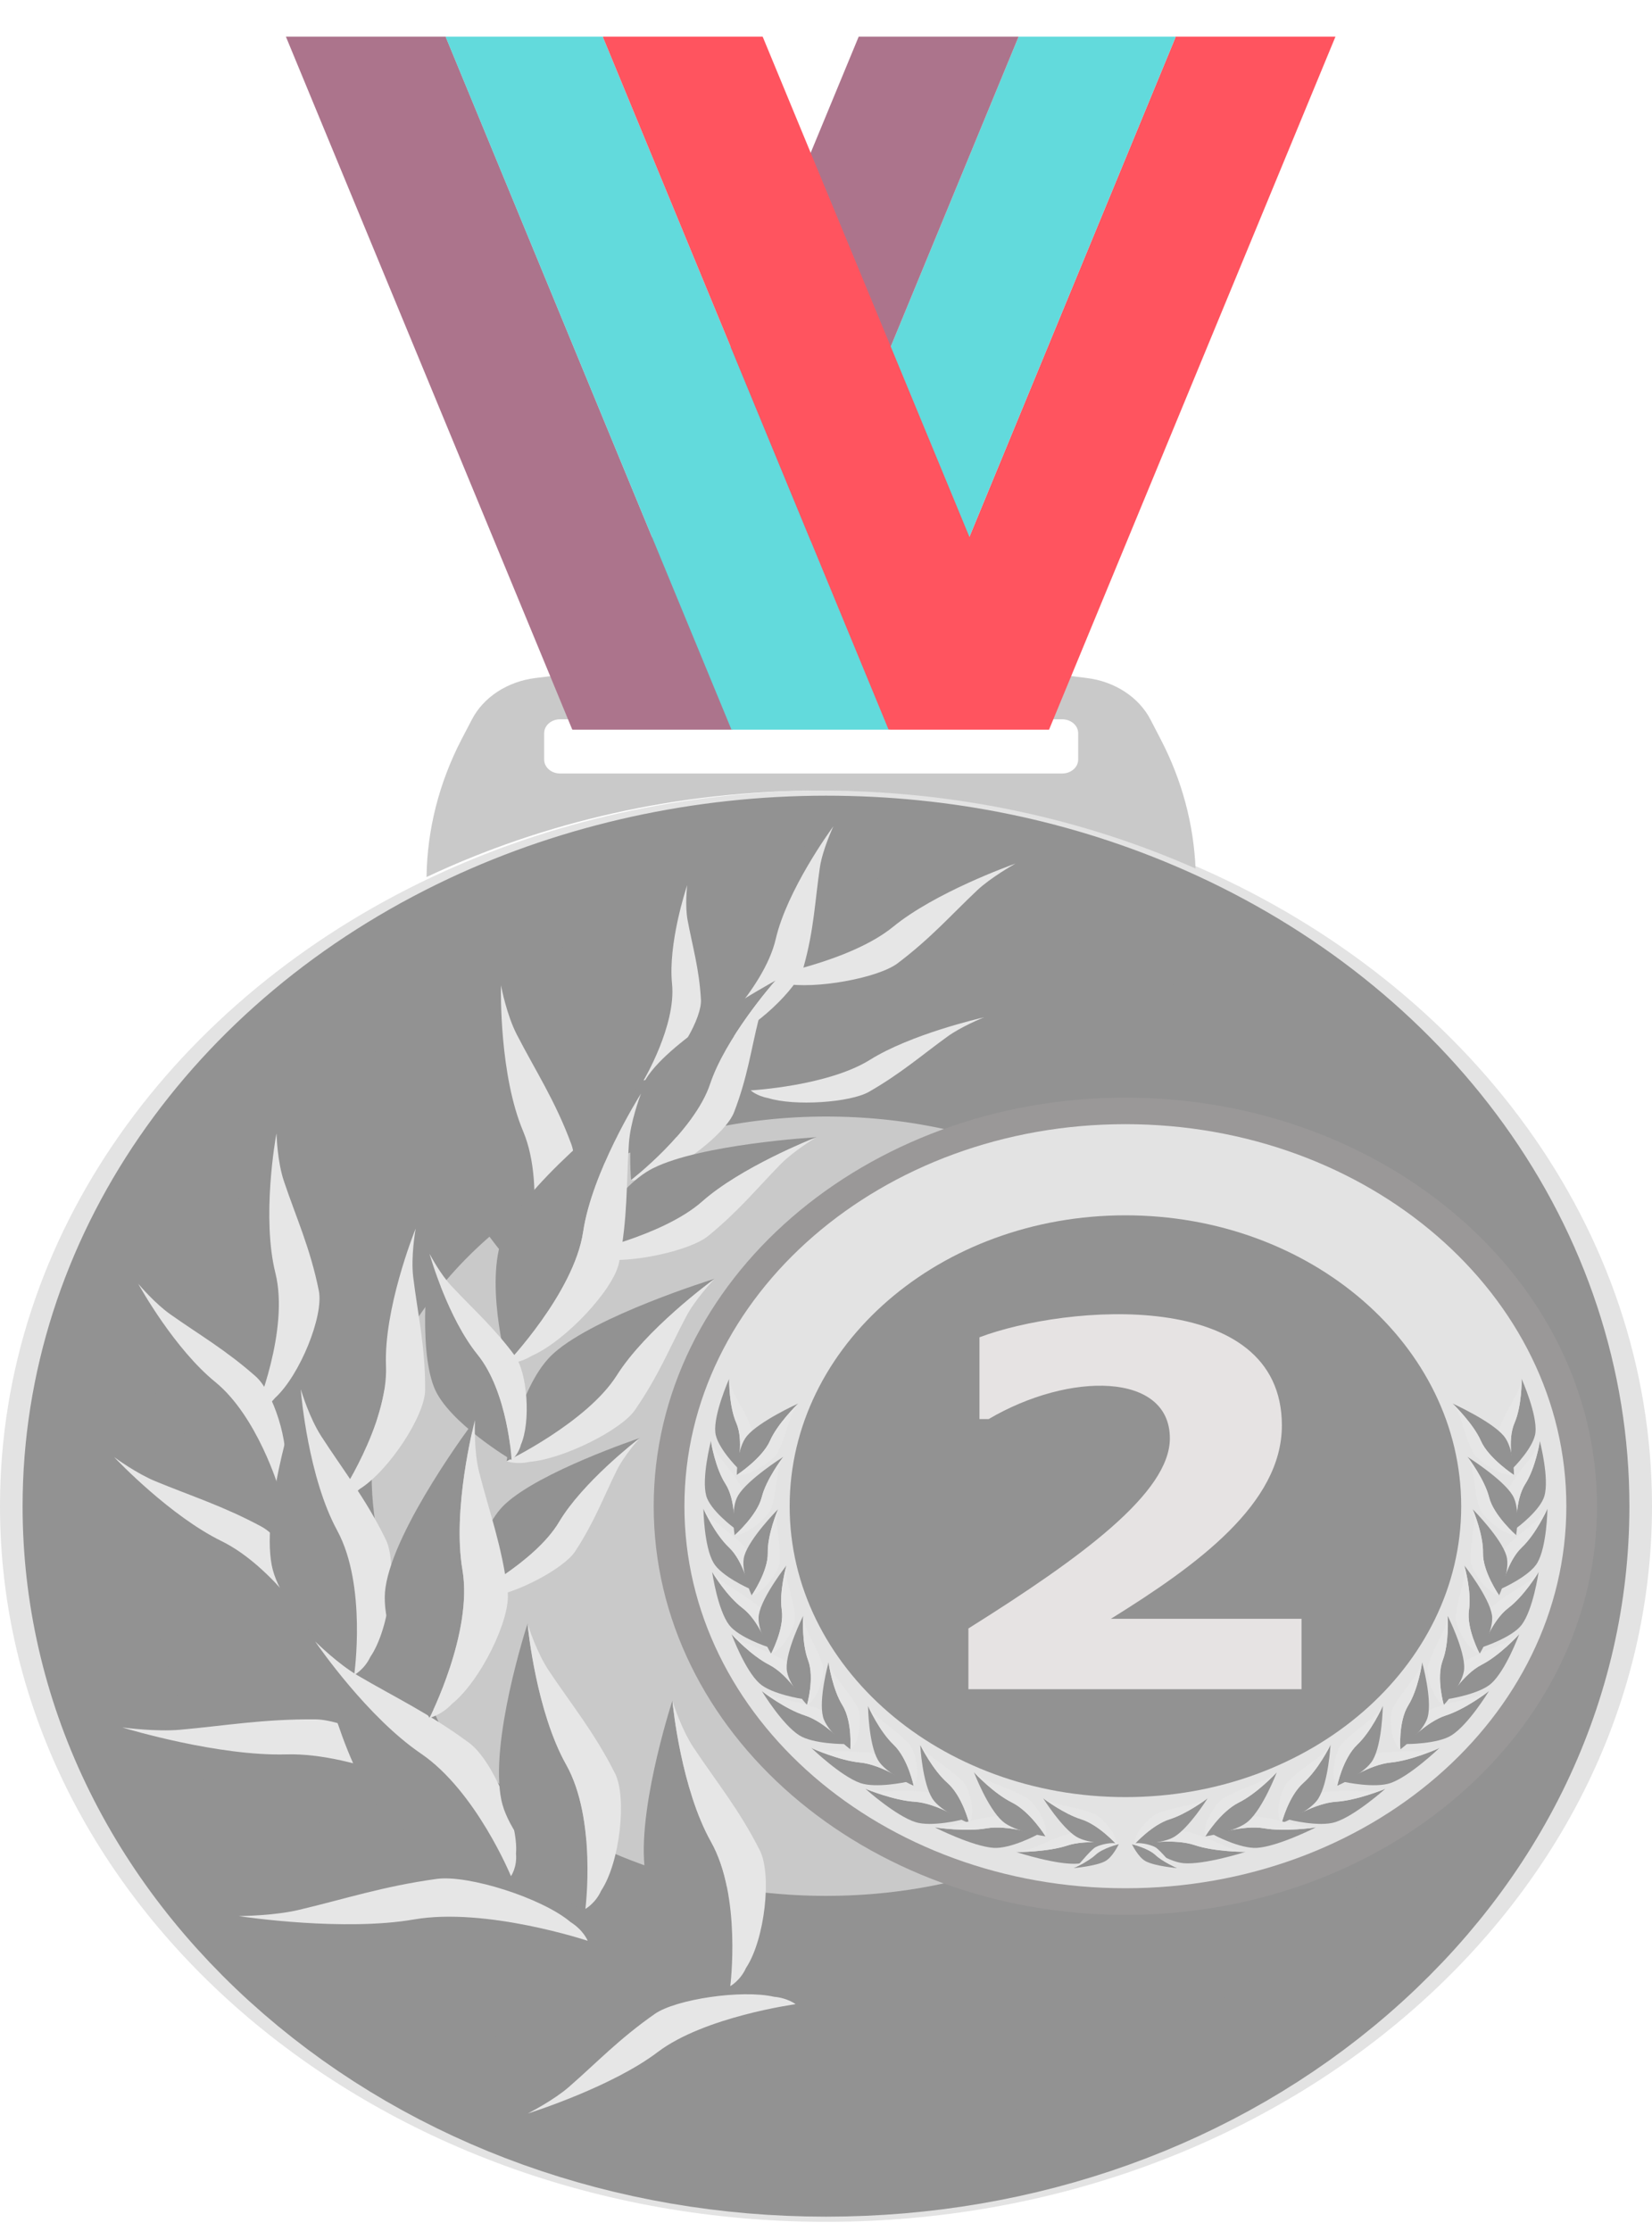 <svg xmlns="http://www.w3.org/2000/svg" width="20" height="27" viewBox="0 0 20 27" fill="none">
  <path d="M14.542 10.511C17.782 11.943 20 14.861 20 18.228C20 23.011 15.523 26.889 10 26.889C4.477 26.889 0 23.011 0 18.228C0 14.94 2.115 12.08 5.232 10.613C6.649 9.947 8.273 9.568 10 9.568C11.635 9.568 13.179 9.908 14.542 10.511Z" fill="#E3E3E3"/>
  <path d="M10.001 26.535C7.439 26.535 5.03 25.671 3.219 24.102C1.408 22.533 0.41 20.447 0.41 18.229C0.41 15.181 2.333 12.382 5.428 10.925C6.823 10.27 8.404 9.923 10.001 9.923C11.535 9.923 13 10.227 14.356 10.827C15.907 11.513 17.215 12.552 18.14 13.832C19.089 15.148 19.591 16.669 19.591 18.229C19.591 20.447 18.594 22.533 16.782 24.102C14.971 25.671 12.562 26.535 10.001 26.535Z" fill="#C9C9C9"/>
  <path d="M10 25.521C7.751 25.521 5.636 24.763 4.045 23.385C2.455 22.008 1.579 20.176 1.579 18.228C1.579 15.552 3.267 13.095 5.985 11.816C7.21 11.24 8.598 10.935 10 10.935C11.347 10.935 12.634 11.203 13.825 11.729C15.186 12.331 16.335 13.244 17.146 14.368C17.98 15.524 18.421 16.858 18.421 18.228C18.421 20.176 17.545 22.008 15.955 23.385C14.364 24.763 12.249 25.521 10 25.521Z" stroke="#929292" stroke-width="2.611" stroke-miterlimit="10"/>
  <path d="M10 23.174C8.475 23.174 7.041 22.66 5.962 21.726C4.884 20.792 4.29 19.55 4.29 18.229C4.29 16.414 5.435 14.748 7.278 13.881C8.108 13.49 9.049 13.284 10 13.284C10.914 13.284 11.786 13.465 12.594 13.822C13.517 14.23 14.296 14.849 14.846 15.611C15.412 16.395 15.71 17.3 15.71 18.229C15.71 19.55 15.117 20.792 14.038 21.726C12.959 22.66 11.525 23.174 10 23.174V23.174Z" stroke="#C9C9C9" stroke-width="1.865" stroke-miterlimit="10"/>
  <path d="M10 24.25C8.143 24.25 6.396 23.624 5.083 22.486C3.77 21.349 3.047 19.837 3.047 18.228C3.047 16.018 4.441 13.99 6.685 12.933C7.696 12.458 8.842 12.207 10 12.207C11.112 12.207 12.175 12.427 13.158 12.862C14.282 13.359 15.23 14.113 15.9 15.041C16.589 15.995 16.953 17.097 16.953 18.228C16.953 19.837 16.23 21.349 14.916 22.486C13.603 23.624 11.857 24.25 10 24.25V24.25Z" stroke="#929292" stroke-width="2.611" stroke-miterlimit="10"/>
  <path d="M13.053 9.193V8.873C13.053 8.78 12.966 8.705 12.859 8.705H6.781C6.674 8.705 6.588 8.78 6.588 8.873V9.193C6.588 9.286 6.674 9.361 6.781 9.361H12.859C12.966 9.361 13.053 9.286 13.053 9.193ZM14.055 8.953C14.31 9.445 14.451 9.974 14.474 10.511C13.111 9.908 11.567 9.568 9.932 9.568C8.205 9.568 6.581 9.947 5.164 10.614C5.171 10.041 5.315 9.476 5.585 8.953L5.712 8.71C5.852 8.437 6.145 8.246 6.487 8.205L6.86 8.159C8.823 7.921 10.817 7.921 12.781 8.159L13.153 8.205C13.495 8.246 13.788 8.437 13.929 8.71L14.055 8.953Z" fill="#C9C9C9"/>
  <path d="M16.168 0.443L12.701 8.829H10.774L14.232 0.45V0.443H16.168Z" fill="#FF545F"/>
  <path d="M14.232 0.443V0.45L10.774 8.829H8.872L12.329 0.45V0.443H14.232Z" fill="#62DADC"/>
  <path d="M12.329 0.443V0.45L8.872 8.829H6.929L10.396 0.443H12.329Z" fill="#AC748C"/>
  <path d="M19.334 18.229C19.334 20.96 16.778 23.174 13.624 23.174C10.471 23.174 7.914 20.96 7.914 18.229C7.914 15.498 10.471 13.284 13.624 13.284C16.778 13.284 19.334 15.498 19.334 18.229Z" fill="#9A9898"/>
  <path d="M3.461 0.443L6.928 8.829H8.855L5.398 0.45V0.443H3.461Z" fill="#AC748C"/>
  <path d="M5.397 0.443V0.45L8.855 8.829H10.757L7.3 0.45V0.443H5.397Z" fill="#62DADC"/>
  <path d="M7.3 0.443V0.45L10.757 8.829H12.7L9.233 0.443H7.3Z" fill="#FF545F"/>
  <path d="M18.963 18.228C18.963 20.782 16.573 22.852 13.624 22.852C10.676 22.852 8.286 20.782 8.286 18.228C8.286 15.675 10.676 13.605 13.624 13.605C16.573 13.605 18.963 15.675 18.963 18.228Z" fill="#E3E3E3"/>
  <path d="M17.69 18.229C17.69 20.173 15.87 21.749 13.625 21.749C11.38 21.749 9.56 20.173 9.56 18.229C9.56 16.284 11.38 14.708 13.625 14.708C15.87 14.708 17.69 16.284 17.69 18.229Z" fill="#929292"/>
  <path d="M8.827 16.688C8.827 16.689 8.827 16.689 8.827 16.689C8.827 16.711 8.825 17.018 8.914 17.222C9.006 17.434 8.928 17.763 8.928 17.763C8.928 17.763 8.678 17.515 8.66 17.335C8.638 17.117 8.821 16.701 8.827 16.688Z" fill="#929292"/>
  <path d="M8.888 16.868C8.959 17.002 9.031 17.109 9.093 17.269C9.128 17.362 9.075 17.601 8.995 17.7C8.969 17.745 8.929 17.763 8.929 17.763C8.929 17.763 9.007 17.434 8.915 17.222C8.826 17.018 8.828 16.711 8.828 16.689C8.831 16.701 8.851 16.798 8.888 16.868Z" fill="#E6E6E6"/>
  <path d="M9.663 16.986C9.663 16.986 9.663 16.986 9.662 16.987C9.646 17.003 9.411 17.233 9.322 17.437C9.229 17.648 8.92 17.851 8.92 17.851C8.92 17.851 8.92 17.522 9.045 17.376C9.194 17.2 9.649 16.992 9.663 16.986Z" fill="#929292"/>
  <path d="M9.571 17.155C9.522 17.296 9.495 17.418 9.419 17.573C9.375 17.664 9.153 17.813 9.017 17.841C8.963 17.86 8.92 17.851 8.92 17.851C8.92 17.851 9.229 17.649 9.322 17.437C9.411 17.233 9.646 17.003 9.662 16.987C9.656 16.997 9.597 17.081 9.571 17.155Z" fill="#E6E6E6"/>
  <path d="M8.606 17.442C8.606 17.442 8.607 17.442 8.607 17.442C8.61 17.464 8.66 17.768 8.783 17.959C8.91 18.157 8.888 18.492 8.888 18.492C8.888 18.492 8.598 18.279 8.55 18.102C8.492 17.89 8.603 17.455 8.606 17.442Z" fill="#929292"/>
  <path d="M8.696 17.611C8.789 17.735 8.879 17.832 8.967 17.982C9.018 18.07 9.006 18.313 8.943 18.421C8.925 18.469 8.889 18.492 8.889 18.492C8.889 18.492 8.91 18.157 8.784 17.959C8.661 17.768 8.611 17.464 8.607 17.442C8.612 17.454 8.648 17.547 8.696 17.611Z" fill="#E6E6E6"/>
  <path d="M9.483 17.631C9.483 17.631 9.483 17.631 9.483 17.631C9.469 17.649 9.275 17.907 9.222 18.12C9.166 18.341 8.894 18.58 8.894 18.58C8.894 18.58 8.839 18.255 8.938 18.095C9.056 17.902 9.47 17.639 9.483 17.631Z" fill="#929292"/>
  <path d="M9.421 17.809C9.397 17.955 9.391 18.079 9.342 18.242C9.313 18.337 9.119 18.513 8.989 18.558C8.939 18.584 8.895 18.58 8.895 18.58C8.895 18.58 9.166 18.341 9.222 18.12C9.275 17.906 9.469 17.649 9.483 17.631C9.478 17.642 9.434 17.733 9.421 17.809Z" fill="#E6E6E6"/>
  <path d="M8.516 18.26C8.516 18.26 8.516 18.26 8.516 18.26C8.525 18.28 8.656 18.566 8.826 18.727C9.002 18.894 9.07 19.225 9.07 19.225C9.07 19.225 8.732 19.076 8.638 18.913C8.524 18.718 8.516 18.273 8.516 18.26Z" fill="#929292"/>
  <path d="M8.648 18.407C8.771 18.509 8.884 18.585 9.01 18.713C9.083 18.788 9.136 19.027 9.104 19.145C9.099 19.195 9.07 19.225 9.07 19.225C9.07 19.225 9.002 18.894 8.825 18.727C8.655 18.566 8.525 18.28 8.516 18.26C8.523 18.27 8.583 18.354 8.648 18.407Z" fill="#E6E6E6"/>
  <path d="M9.419 18.266C9.419 18.266 9.419 18.266 9.419 18.267C9.41 18.287 9.29 18.576 9.295 18.794C9.3 19.02 9.1 19.308 9.1 19.308C9.1 19.308 8.959 19.002 9.012 18.827C9.075 18.615 9.408 18.276 9.419 18.266Z" fill="#929292"/>
  <path d="M9.406 18.452C9.421 18.599 9.448 18.721 9.444 18.889C9.442 18.988 9.3 19.197 9.186 19.267C9.144 19.302 9.1 19.308 9.1 19.308C9.1 19.308 9.3 19.02 9.295 18.794C9.29 18.576 9.41 18.287 9.418 18.267C9.416 18.278 9.398 18.375 9.406 18.452Z" fill="#E6E6E6"/>
  <path d="M8.622 19.026C8.622 19.026 8.623 19.026 8.623 19.026C8.634 19.046 8.8 19.317 8.989 19.461C9.186 19.61 9.296 19.932 9.296 19.932C9.296 19.932 8.94 19.816 8.826 19.664C8.689 19.481 8.624 19.04 8.622 19.026Z" fill="#929292"/>
  <path d="M8.773 19.16C8.908 19.249 9.031 19.314 9.172 19.43C9.254 19.497 9.337 19.73 9.32 19.85C9.321 19.9 9.296 19.932 9.296 19.932C9.296 19.932 9.186 19.61 8.99 19.461C8.8 19.317 8.634 19.046 8.623 19.026C8.632 19.036 8.702 19.113 8.773 19.16Z" fill="#E6E6E6"/>
  <path d="M9.52 18.947C9.52 18.947 9.52 18.947 9.52 18.948C9.514 18.968 9.432 19.267 9.464 19.484C9.498 19.708 9.335 20.013 9.335 20.013C9.335 20.013 9.157 19.723 9.187 19.543C9.223 19.327 9.511 18.958 9.52 18.947Z" fill="#929292"/>
  <path d="M9.532 19.133C9.565 19.278 9.608 19.396 9.625 19.564C9.636 19.662 9.521 19.884 9.417 19.964C9.379 20.003 9.336 20.013 9.336 20.013C9.336 20.013 9.499 19.708 9.465 19.484C9.432 19.267 9.515 18.968 9.521 18.948C9.52 18.959 9.514 19.058 9.532 19.133Z" fill="#E6E6E6"/>
  <path d="M8.857 19.778C8.858 19.779 8.858 19.779 8.858 19.779C8.873 19.796 9.095 20.036 9.312 20.147C9.537 20.262 9.713 20.561 9.713 20.561C9.713 20.561 9.339 20.504 9.195 20.373C9.02 20.215 8.862 19.791 8.857 19.778Z" fill="#929292"/>
  <path d="M9.033 19.886C9.185 19.951 9.319 19.995 9.483 20.087C9.578 20.14 9.71 20.355 9.719 20.476C9.731 20.525 9.713 20.561 9.713 20.561C9.713 20.561 9.536 20.262 9.311 20.147C9.094 20.036 8.873 19.796 8.857 19.779C8.868 19.786 8.954 19.851 9.033 19.886Z" fill="#E6E6E6"/>
  <path d="M9.724 19.556C9.724 19.556 9.724 19.556 9.724 19.557C9.722 19.578 9.705 19.885 9.784 20.093C9.865 20.308 9.77 20.633 9.77 20.633C9.77 20.633 9.532 20.376 9.524 20.195C9.513 19.977 9.717 19.568 9.724 19.556Z" fill="#929292"/>
  <path d="M9.774 19.737C9.838 19.874 9.905 19.984 9.958 20.146C9.989 20.24 9.924 20.477 9.839 20.573C9.81 20.617 9.77 20.633 9.77 20.633C9.77 20.633 9.864 20.308 9.783 20.093C9.705 19.885 9.722 19.578 9.723 19.557C9.725 19.568 9.74 19.666 9.774 19.737Z" fill="#E6E6E6"/>
  <path d="M9.224 20.467C9.224 20.467 9.224 20.467 9.225 20.467C9.243 20.482 9.509 20.685 9.745 20.761C9.99 20.84 10.225 21.107 10.225 21.107C10.225 21.107 9.845 21.108 9.676 21.001C9.472 20.872 9.231 20.479 9.224 20.467Z" fill="#929292"/>
  <path d="M9.419 20.546C9.582 20.588 9.723 20.611 9.903 20.676C10.007 20.714 10.18 20.905 10.213 21.023C10.235 21.07 10.225 21.107 10.225 21.107C10.225 21.107 9.99 20.84 9.746 20.761C9.509 20.685 9.243 20.482 9.225 20.467C9.237 20.473 9.334 20.524 9.419 20.546Z" fill="#E6E6E6"/>
  <path d="M10.031 20.118C10.031 20.118 10.031 20.119 10.031 20.119C10.034 20.14 10.08 20.445 10.199 20.637C10.322 20.837 10.295 21.171 10.295 21.171C10.295 21.171 10.009 20.955 9.964 20.778C9.909 20.564 10.027 20.131 10.031 20.118Z" fill="#929292"/>
  <path d="M10.117 20.289C10.208 20.414 10.297 20.512 10.382 20.663C10.431 20.752 10.415 20.994 10.35 21.102C10.331 21.149 10.294 21.171 10.294 21.171C10.294 21.171 10.322 20.837 10.199 20.637C10.079 20.445 10.034 20.14 10.031 20.119C10.036 20.13 10.07 20.224 10.117 20.289Z" fill="#E6E6E6"/>
  <path d="M9.824 21.155C9.825 21.155 9.825 21.155 9.825 21.155C9.847 21.165 10.163 21.306 10.413 21.33C10.673 21.355 10.975 21.565 10.975 21.565C10.975 21.565 10.607 21.646 10.413 21.578C10.18 21.495 9.835 21.165 9.824 21.155Z" fill="#929292"/>
  <path d="M10.035 21.191C10.205 21.197 10.348 21.19 10.541 21.215C10.653 21.23 10.874 21.379 10.94 21.486C10.974 21.527 10.974 21.565 10.974 21.565C10.974 21.565 10.672 21.356 10.412 21.331C10.162 21.306 9.846 21.166 9.824 21.156C9.838 21.159 9.946 21.188 10.035 21.191Z" fill="#E6E6E6"/>
  <path d="M10.509 20.646C10.509 20.646 10.509 20.647 10.509 20.647C10.518 20.667 10.648 20.953 10.818 21.114C10.993 21.282 11.061 21.612 11.061 21.612C11.061 21.612 10.723 21.463 10.629 21.3C10.516 21.105 10.509 20.66 10.509 20.646Z" fill="#929292"/>
  <path d="M10.641 20.794C10.764 20.896 10.878 20.972 11.003 21.101C11.076 21.176 11.128 21.415 11.096 21.533C11.091 21.583 11.061 21.612 11.061 21.612C11.061 21.612 10.994 21.282 10.818 21.114C10.649 20.953 10.518 20.667 10.51 20.647C10.517 20.657 10.577 20.741 10.641 20.794Z" fill="#E6E6E6"/>
  <path d="M10.477 21.648C10.478 21.649 10.478 21.648 10.479 21.649C10.501 21.658 10.822 21.789 11.073 21.805C11.334 21.822 11.645 22.022 11.645 22.022C11.645 22.022 11.281 22.114 11.084 22.052C10.847 21.977 10.489 21.659 10.477 21.648Z" fill="#929292"/>
  <path d="M10.691 21.677C10.861 21.678 11.004 21.666 11.197 21.685C11.31 21.697 11.537 21.839 11.607 21.944C11.643 21.983 11.645 22.022 11.645 22.022C11.645 22.022 11.334 21.822 11.073 21.805C10.822 21.789 10.501 21.658 10.479 21.649C10.492 21.652 10.602 21.677 10.691 21.677Z" fill="#E6E6E6"/>
  <path d="M11.141 21.117C11.141 21.118 11.141 21.118 11.141 21.118C11.151 21.138 11.293 21.42 11.469 21.576C11.652 21.737 11.733 22.065 11.733 22.065C11.733 22.065 11.389 21.927 11.288 21.767C11.167 21.576 11.141 21.131 11.141 21.117Z" fill="#929292"/>
  <path d="M11.279 21.261C11.406 21.359 11.523 21.431 11.653 21.556C11.729 21.629 11.792 21.866 11.764 21.985C11.761 22.035 11.733 22.065 11.733 22.065C11.733 22.065 11.652 21.737 11.469 21.576C11.293 21.42 11.151 21.138 11.142 21.118C11.149 21.128 11.213 21.21 11.279 21.261Z" fill="#E6E6E6"/>
  <path d="M11.318 22.116C11.319 22.116 11.319 22.116 11.319 22.116C11.344 22.12 11.694 22.17 11.941 22.127C12.197 22.083 12.559 22.203 12.559 22.203C12.559 22.203 12.237 22.377 12.028 22.363C11.777 22.346 11.332 22.123 11.318 22.116Z" fill="#929292"/>
  <path d="M11.533 22.093C11.697 22.054 11.831 22.009 12.023 21.983C12.135 21.967 12.399 22.051 12.499 22.136C12.546 22.165 12.56 22.202 12.56 22.202C12.56 22.202 12.198 22.082 11.942 22.127C11.695 22.17 11.345 22.119 11.32 22.115C11.334 22.115 11.448 22.113 11.533 22.093Z" fill="#E6E6E6"/>
  <path d="M12.305 22.414C12.305 22.414 12.305 22.414 12.306 22.414C12.33 22.414 12.685 22.413 12.921 22.335C13.165 22.254 13.545 22.319 13.545 22.319C13.545 22.319 13.261 22.538 13.052 22.554C12.801 22.575 12.32 22.419 12.305 22.414Z" fill="#929292"/>
  <path d="M12.512 22.361C12.667 22.299 12.79 22.235 12.974 22.181C13.082 22.149 13.358 22.194 13.473 22.263C13.525 22.285 13.546 22.319 13.546 22.319C13.546 22.319 13.165 22.254 12.922 22.335C12.686 22.413 12.331 22.414 12.307 22.414C12.32 22.411 12.432 22.393 12.512 22.361Z" fill="#E6E6E6"/>
  <path d="M11.792 21.45C11.792 21.45 11.792 21.45 11.793 21.45C11.808 21.467 12.032 21.705 12.251 21.814C12.477 21.927 12.658 22.224 12.658 22.224C12.658 22.224 12.283 22.171 12.137 22.041C11.96 21.885 11.797 21.463 11.792 21.45Z" fill="#929292"/>
  <path d="M11.97 21.555C12.123 21.62 12.258 21.663 12.422 21.753C12.518 21.805 12.652 22.019 12.662 22.139C12.675 22.189 12.658 22.224 12.658 22.224C12.658 22.224 12.477 21.927 12.251 21.814C12.033 21.705 11.808 21.467 11.793 21.45C11.804 21.458 11.89 21.522 11.97 21.555Z" fill="#E6E6E6"/>
  <path d="M12.629 21.763C12.629 21.764 12.629 21.764 12.63 21.764C12.646 21.776 12.881 21.952 13.089 22.017C13.304 22.085 13.512 22.317 13.512 22.317C13.512 22.317 13.179 22.32 13.03 22.228C12.851 22.116 12.636 21.774 12.629 21.763Z" fill="#929292"/>
  <path d="M12.801 21.831C12.944 21.867 13.068 21.886 13.226 21.942C13.318 21.974 13.471 22.14 13.501 22.243C13.521 22.284 13.512 22.317 13.512 22.317C13.512 22.317 13.304 22.085 13.089 22.017C12.881 21.952 12.646 21.776 12.63 21.764C12.64 21.769 12.726 21.813 12.801 21.831Z" fill="#E6E6E6"/>
  <path d="M12.996 22.608C12.996 22.608 12.996 22.608 12.996 22.608C13.008 22.603 13.172 22.532 13.26 22.45C13.351 22.364 13.544 22.319 13.544 22.319C13.544 22.319 13.471 22.476 13.379 22.525C13.268 22.584 13.004 22.608 12.996 22.608Z" fill="#929292"/>
  <path d="M13.078 22.543C13.133 22.483 13.173 22.43 13.244 22.368C13.286 22.332 13.425 22.298 13.496 22.307C13.527 22.307 13.545 22.319 13.545 22.319C13.545 22.319 13.352 22.364 13.261 22.45C13.172 22.532 13.008 22.603 12.997 22.608C13.003 22.604 13.05 22.574 13.078 22.543Z" fill="#E6E6E6"/>
  <path d="M18.422 16.688C18.422 16.689 18.422 16.689 18.422 16.689C18.422 16.711 18.424 17.018 18.335 17.222C18.243 17.434 18.321 17.763 18.321 17.763C18.321 17.763 18.572 17.515 18.589 17.335C18.611 17.117 18.428 16.701 18.422 16.688Z" fill="#929292"/>
  <path d="M18.363 16.868C18.292 17.002 18.219 17.109 18.158 17.269C18.122 17.362 18.175 17.601 18.255 17.7C18.282 17.745 18.321 17.763 18.321 17.763C18.321 17.763 18.243 17.434 18.335 17.222C18.424 17.018 18.422 16.711 18.422 16.689C18.42 16.701 18.4 16.798 18.363 16.868Z" fill="#E6E6E6"/>
  <path d="M17.586 16.986C17.586 16.986 17.586 16.986 17.587 16.987C17.603 17.003 17.838 17.233 17.928 17.437C18.02 17.648 18.329 17.851 18.329 17.851C18.329 17.851 18.329 17.522 18.204 17.376C18.055 17.2 17.6 16.992 17.586 16.986Z" fill="#929292"/>
  <path d="M17.678 17.155C17.727 17.296 17.754 17.418 17.83 17.573C17.874 17.664 18.096 17.813 18.232 17.841C18.286 17.86 18.329 17.851 18.329 17.851C18.329 17.851 18.02 17.649 17.928 17.437C17.839 17.233 17.603 17.003 17.587 16.987C17.594 16.997 17.653 17.081 17.678 17.155Z" fill="#E6E6E6"/>
  <path d="M18.642 17.442C18.642 17.442 18.642 17.442 18.642 17.442C18.639 17.464 18.588 17.768 18.466 17.959C18.339 18.157 18.361 18.492 18.361 18.492C18.361 18.492 18.65 18.279 18.698 18.102C18.757 17.89 18.646 17.455 18.642 17.442Z" fill="#929292"/>
  <path d="M18.553 17.611C18.461 17.735 18.37 17.832 18.283 17.982C18.232 18.07 18.244 18.313 18.307 18.421C18.325 18.469 18.361 18.492 18.361 18.492C18.361 18.492 18.339 18.157 18.466 17.959C18.589 17.768 18.639 17.464 18.642 17.442C18.638 17.454 18.602 17.547 18.553 17.611Z" fill="#E6E6E6"/>
  <path d="M17.766 17.631C17.766 17.631 17.766 17.631 17.766 17.631C17.78 17.649 17.974 17.907 18.027 18.12C18.083 18.341 18.355 18.58 18.355 18.58C18.355 18.58 18.41 18.255 18.311 18.095C18.193 17.902 17.779 17.639 17.766 17.631Z" fill="#929292"/>
  <path d="M17.828 17.809C17.853 17.955 17.859 18.079 17.908 18.242C17.936 18.337 18.131 18.513 18.26 18.558C18.311 18.584 18.355 18.58 18.355 18.58C18.355 18.58 18.083 18.341 18.028 18.12C17.974 17.906 17.78 17.649 17.767 17.631C17.772 17.642 17.816 17.733 17.828 17.809Z" fill="#E6E6E6"/>
  <path d="M18.734 18.26C18.734 18.26 18.734 18.26 18.734 18.26C18.725 18.28 18.595 18.566 18.424 18.727C18.248 18.894 18.18 19.225 18.18 19.225C18.18 19.225 18.518 19.076 18.612 18.913C18.726 18.718 18.734 18.273 18.734 18.26Z" fill="#929292"/>
  <path d="M18.601 18.407C18.478 18.509 18.364 18.585 18.239 18.713C18.166 18.788 18.112 19.027 18.144 19.145C18.149 19.195 18.178 19.225 18.178 19.225C18.178 19.225 18.247 18.894 18.423 18.727C18.593 18.566 18.724 18.28 18.733 18.26C18.725 18.27 18.665 18.354 18.601 18.407Z" fill="#E6E6E6"/>
  <path d="M17.83 18.266C17.83 18.266 17.83 18.266 17.83 18.267C17.839 18.287 17.959 18.576 17.954 18.794C17.949 19.02 18.149 19.308 18.149 19.308C18.149 19.308 18.29 19.002 18.237 18.827C18.174 18.615 17.841 18.276 17.83 18.266Z" fill="#929292"/>
  <path d="M17.844 18.452C17.828 18.599 17.801 18.721 17.805 18.889C17.807 18.988 17.949 19.197 18.063 19.267C18.105 19.302 18.15 19.308 18.15 19.308C18.15 19.308 17.949 19.02 17.954 18.794C17.959 18.576 17.839 18.287 17.831 18.267C17.833 18.278 17.851 18.375 17.844 18.452Z" fill="#E6E6E6"/>
  <path d="M18.627 19.026C18.627 19.026 18.626 19.026 18.626 19.026C18.615 19.046 18.449 19.317 18.259 19.461C18.063 19.61 17.953 19.932 17.953 19.932C17.953 19.932 18.308 19.816 18.422 19.664C18.56 19.481 18.625 19.04 18.627 19.026Z" fill="#929292"/>
  <path d="M18.477 19.16C18.342 19.249 18.219 19.314 18.078 19.43C17.996 19.497 17.913 19.73 17.93 19.85C17.929 19.9 17.954 19.932 17.954 19.932C17.954 19.932 18.064 19.61 18.26 19.461C18.45 19.317 18.616 19.046 18.627 19.026C18.618 19.036 18.548 19.113 18.477 19.16Z" fill="#E6E6E6"/>
  <path d="M17.729 18.947C17.729 18.947 17.729 18.947 17.729 18.948C17.735 18.968 17.817 19.267 17.785 19.484C17.751 19.708 17.914 20.013 17.914 20.013C17.914 20.013 18.092 19.723 18.062 19.543C18.026 19.327 17.738 18.958 17.729 18.947Z" fill="#929292"/>
  <path d="M17.717 19.133C17.683 19.278 17.641 19.396 17.624 19.564C17.613 19.662 17.728 19.884 17.832 19.964C17.87 20.003 17.913 20.013 17.913 20.013C17.913 20.013 17.75 19.708 17.784 19.484C17.817 19.267 17.734 18.968 17.728 18.948C17.729 18.959 17.735 19.058 17.717 19.133Z" fill="#E6E6E6"/>
  <path d="M18.392 19.778C18.392 19.779 18.392 19.779 18.391 19.779C18.376 19.796 18.155 20.036 17.938 20.147C17.713 20.262 17.536 20.561 17.536 20.561C17.536 20.561 17.91 20.504 18.055 20.373C18.229 20.215 18.388 19.791 18.392 19.778Z" fill="#929292"/>
  <path d="M18.215 19.886C18.063 19.951 17.929 19.995 17.765 20.087C17.67 20.14 17.538 20.355 17.53 20.476C17.517 20.525 17.535 20.561 17.535 20.561C17.535 20.561 17.712 20.262 17.937 20.147C18.154 20.036 18.376 19.796 18.391 19.779C18.38 19.786 18.295 19.851 18.215 19.886Z" fill="#E6E6E6"/>
  <path d="M17.526 19.556C17.526 19.556 17.526 19.556 17.526 19.557C17.528 19.578 17.545 19.885 17.467 20.093C17.385 20.308 17.48 20.633 17.48 20.633C17.48 20.633 17.718 20.376 17.726 20.195C17.737 19.977 17.533 19.568 17.526 19.556Z" fill="#929292"/>
  <path d="M17.475 19.737C17.411 19.874 17.344 19.984 17.291 20.146C17.26 20.24 17.325 20.477 17.41 20.573C17.439 20.617 17.479 20.633 17.479 20.633C17.479 20.633 17.385 20.308 17.466 20.093C17.544 19.885 17.527 19.578 17.526 19.557C17.524 19.568 17.509 19.666 17.475 19.737Z" fill="#E6E6E6"/>
  <path d="M18.025 20.467C18.025 20.467 18.025 20.467 18.024 20.467C18.006 20.482 17.74 20.685 17.504 20.761C17.259 20.84 17.024 21.107 17.024 21.107C17.024 21.107 17.404 21.108 17.573 21.001C17.777 20.872 18.018 20.479 18.025 20.467Z" fill="#929292"/>
  <path d="M17.83 20.546C17.667 20.588 17.525 20.611 17.346 20.676C17.241 20.714 17.068 20.905 17.035 21.023C17.013 21.07 17.024 21.107 17.024 21.107C17.024 21.107 17.259 20.84 17.503 20.761C17.739 20.685 18.006 20.482 18.024 20.467C18.012 20.473 17.915 20.524 17.83 20.546Z" fill="#E6E6E6"/>
  <path d="M17.217 20.118C17.217 20.118 17.217 20.119 17.217 20.119C17.214 20.14 17.169 20.445 17.05 20.637C16.926 20.837 16.954 21.171 16.954 21.171C16.954 21.171 17.24 20.955 17.285 20.778C17.34 20.564 17.221 20.131 17.217 20.118Z" fill="#929292"/>
  <path d="M17.131 20.289C17.041 20.414 16.952 20.512 16.867 20.663C16.817 20.752 16.833 20.994 16.898 21.102C16.917 21.149 16.954 21.171 16.954 21.171C16.954 21.171 16.926 20.837 17.05 20.637C17.169 20.445 17.214 20.14 17.217 20.119C17.213 20.13 17.178 20.224 17.131 20.289Z" fill="#E6E6E6"/>
  <path d="M17.426 21.155C17.425 21.155 17.425 21.155 17.425 21.155C17.403 21.165 17.087 21.306 16.837 21.33C16.577 21.355 16.274 21.565 16.274 21.565C16.274 21.565 16.643 21.646 16.837 21.578C17.07 21.495 17.415 21.165 17.426 21.155Z" fill="#929292"/>
  <path d="M17.214 21.191C17.044 21.197 16.901 21.19 16.708 21.215C16.596 21.23 16.375 21.379 16.309 21.486C16.275 21.527 16.274 21.565 16.274 21.565C16.274 21.565 16.577 21.356 16.837 21.331C17.087 21.306 17.403 21.166 17.425 21.156C17.411 21.159 17.303 21.188 17.214 21.191Z" fill="#E6E6E6"/>
  <path d="M16.741 20.646C16.74 20.646 16.74 20.647 16.74 20.647C16.731 20.667 16.601 20.953 16.432 21.114C16.256 21.282 16.189 21.612 16.189 21.612C16.189 21.612 16.527 21.463 16.62 21.3C16.733 21.105 16.741 20.66 16.741 20.646Z" fill="#929292"/>
  <path d="M16.609 20.794C16.486 20.896 16.373 20.972 16.248 21.101C16.175 21.176 16.122 21.415 16.154 21.533C16.16 21.583 16.189 21.612 16.189 21.612C16.189 21.612 16.256 21.282 16.432 21.114C16.602 20.953 16.732 20.667 16.74 20.647C16.733 20.657 16.673 20.741 16.609 20.794Z" fill="#E6E6E6"/>
  <path d="M16.771 21.648C16.771 21.649 16.77 21.648 16.77 21.649C16.748 21.658 16.427 21.789 16.175 21.805C15.915 21.822 15.604 22.022 15.604 22.022C15.604 22.022 15.968 22.114 16.165 22.052C16.402 21.977 16.76 21.659 16.771 21.648Z" fill="#929292"/>
  <path d="M16.558 21.677C16.388 21.678 16.245 21.666 16.052 21.685C15.939 21.697 15.711 21.839 15.642 21.944C15.605 21.983 15.604 22.022 15.604 22.022C15.604 22.022 15.915 21.822 16.175 21.805C16.427 21.789 16.748 21.658 16.77 21.649C16.757 21.652 16.647 21.677 16.558 21.677Z" fill="#E6E6E6"/>
  <path d="M16.108 21.117C16.108 21.118 16.108 21.118 16.107 21.118C16.098 21.138 15.956 21.42 15.78 21.576C15.597 21.737 15.516 22.065 15.516 22.065C15.516 22.065 15.86 21.927 15.96 21.767C16.081 21.576 16.107 21.131 16.108 21.117Z" fill="#929292"/>
  <path d="M15.97 21.261C15.843 21.359 15.727 21.431 15.596 21.556C15.52 21.629 15.457 21.866 15.485 21.985C15.488 22.035 15.516 22.065 15.516 22.065C15.516 22.065 15.598 21.737 15.78 21.576C15.957 21.42 16.098 21.138 16.108 21.118C16.1 21.128 16.037 21.21 15.97 21.261Z" fill="#E6E6E6"/>
  <path d="M15.93 22.116C15.93 22.116 15.929 22.116 15.929 22.116C15.905 22.12 15.555 22.17 15.307 22.127C15.051 22.083 14.69 22.203 14.69 22.203C14.69 22.203 15.011 22.377 15.22 22.363C15.472 22.346 15.916 22.123 15.93 22.116Z" fill="#929292"/>
  <path d="M15.716 22.093C15.552 22.054 15.418 22.009 15.226 21.983C15.114 21.967 14.85 22.051 14.751 22.136C14.703 22.165 14.69 22.202 14.69 22.202C14.69 22.202 15.051 22.082 15.307 22.127C15.555 22.17 15.905 22.119 15.929 22.115C15.915 22.115 15.802 22.113 15.716 22.093Z" fill="#E6E6E6"/>
  <path d="M15.457 21.45C15.457 21.45 15.457 21.45 15.457 21.45C15.441 21.467 15.217 21.705 14.999 21.814C14.772 21.927 14.592 22.224 14.592 22.224C14.592 22.224 14.966 22.171 15.113 22.041C15.289 21.885 15.452 21.463 15.457 21.45Z" fill="#929292"/>
  <path d="M15.28 21.555C15.127 21.62 14.992 21.663 14.827 21.753C14.731 21.805 14.597 22.019 14.587 22.139C14.574 22.189 14.591 22.224 14.591 22.224C14.591 22.224 14.772 21.927 14.998 21.814C15.217 21.705 15.441 21.467 15.456 21.45C15.446 21.458 15.359 21.522 15.28 21.555Z" fill="#E6E6E6"/>
  <path d="M15.078 22.412C15.078 22.412 15.077 22.412 15.077 22.412C15.052 22.412 14.697 22.41 14.463 22.33C14.219 22.247 13.839 22.311 13.839 22.311C13.839 22.311 14.121 22.531 14.329 22.549C14.58 22.57 15.063 22.417 15.078 22.412Z" fill="#929292"/>
  <path d="M14.872 22.358C14.718 22.295 14.595 22.23 14.411 22.176C14.304 22.143 14.028 22.186 13.912 22.254C13.86 22.276 13.839 22.311 13.839 22.311C13.839 22.311 14.219 22.247 14.463 22.33C14.697 22.409 15.052 22.412 15.077 22.412C15.063 22.41 14.952 22.391 14.872 22.358Z" fill="#E6E6E6"/>
  <path d="M14.62 21.763C14.62 21.764 14.62 21.764 14.619 21.764C14.603 21.776 14.368 21.952 14.16 22.017C13.945 22.085 13.737 22.317 13.737 22.317C13.737 22.317 14.07 22.32 14.219 22.228C14.398 22.116 14.614 21.774 14.62 21.763Z" fill="#929292"/>
  <path d="M14.448 21.831C14.305 21.867 14.181 21.886 14.024 21.942C13.932 21.974 13.778 22.14 13.748 22.243C13.728 22.284 13.737 22.317 13.737 22.317C13.737 22.317 13.945 22.085 14.16 22.017C14.368 21.952 14.603 21.776 14.619 21.764C14.609 21.769 14.523 21.813 14.448 21.831Z" fill="#E6E6E6"/>
  <path d="M14.253 22.608C14.252 22.608 14.252 22.608 14.252 22.608C14.241 22.603 14.077 22.532 13.989 22.45C13.897 22.364 13.704 22.319 13.704 22.319C13.704 22.319 13.778 22.476 13.87 22.525C13.98 22.584 14.244 22.608 14.253 22.608Z" fill="#929292"/>
  <path d="M14.171 22.543C14.116 22.483 14.076 22.43 14.005 22.368C13.964 22.332 13.824 22.298 13.753 22.307C13.723 22.307 13.704 22.319 13.704 22.319C13.704 22.319 13.897 22.364 13.989 22.45C14.077 22.532 14.241 22.603 14.252 22.608C14.246 22.604 14.2 22.574 14.171 22.543Z" fill="#E6E6E6"/>
  <path d="M11.224 11.844C8.557 12.31 6.533 13.688 5.388 15.359C4.446 16.734 4.312 17.84 4.71 19.151C6.636 25.761 9.371 22.286 13.045 25.507C13.076 25.535 13.071 25.571 13.045 25.592L12.766 25.82C12.74 25.84 12.699 25.842 12.671 25.817C10.405 23.852 8.648 24.6 6.846 23.511C5.316 22.575 4.654 20.62 4.236 18.994C3.83 17.4 4.382 15.977 5.553 14.639C5.623 14.556 5.845 14.329 5.881 14.293C7.319 12.937 8.997 12.065 11.224 11.844Z" fill="#929292"/>
  <path d="M3.347 13.713C3.347 13.714 3.347 13.715 3.347 13.716C3.334 13.782 3.167 14.736 3.334 15.406C3.507 16.1 3.09 17.089 3.09 17.089C3.09 17.089 2.443 16.222 2.484 15.654C2.532 14.969 3.322 13.751 3.347 13.713Z" fill="#929292"/>
  <path d="M3.437 14.294C3.586 14.738 3.755 15.1 3.86 15.621C3.921 15.925 3.63 16.645 3.328 16.92C3.222 17.05 3.09 17.089 3.09 17.089C3.09 17.089 3.507 16.1 3.334 15.406C3.167 14.736 3.334 13.782 3.347 13.716C3.349 13.754 3.359 14.062 3.437 14.294Z" fill="#E6E6E6"/>
  <path d="M5.032 14.866C5.032 14.867 5.032 14.868 5.031 14.869C5.006 14.932 4.645 15.845 4.672 16.53C4.701 17.239 4.087 18.149 4.087 18.149C4.087 18.149 3.629 17.196 3.786 16.643C3.973 15.977 5 14.899 5.032 14.866Z" fill="#929292"/>
  <path d="M5.002 15.451C5.058 15.911 5.15 16.294 5.147 16.822C5.145 17.131 4.711 17.795 4.357 18.019C4.227 18.131 4.088 18.149 4.088 18.149C4.088 18.149 4.702 17.239 4.673 16.53C4.646 15.845 5.006 14.932 5.032 14.869C5.026 14.906 4.974 15.211 5.002 15.451Z" fill="#E6E6E6"/>
  <path d="M1.672 15.535C1.672 15.536 1.673 15.536 1.673 15.537C1.702 15.589 2.116 16.327 2.606 16.726C3.115 17.14 3.374 18.008 3.374 18.008C3.374 18.008 2.438 17.671 2.149 17.255C1.802 16.756 1.675 15.572 1.672 15.535Z" fill="#929292"/>
  <path d="M2.059 15.904C2.411 16.153 2.732 16.336 3.095 16.657C3.308 16.844 3.506 17.471 3.447 17.79C3.445 17.925 3.374 18.008 3.374 18.008C3.374 18.008 3.115 17.14 2.607 16.726C2.116 16.327 1.702 15.589 1.674 15.537C1.696 15.562 1.876 15.774 2.059 15.904Z" fill="#E6E6E6"/>
  <path d="M1.379 17.633C1.38 17.634 1.38 17.634 1.381 17.634C1.425 17.681 2.064 18.348 2.682 18.651C3.323 18.965 3.839 19.798 3.839 19.798C3.839 19.798 2.782 19.655 2.366 19.292C1.865 18.856 1.393 17.67 1.379 17.633Z" fill="#929292"/>
  <path d="M1.883 17.927C2.316 18.106 2.697 18.224 3.163 18.474C3.435 18.62 3.819 19.219 3.851 19.559C3.889 19.697 3.84 19.798 3.84 19.798C3.84 19.798 3.323 18.965 2.682 18.651C2.064 18.348 1.426 17.681 1.382 17.634C1.412 17.656 1.657 17.834 1.883 17.927Z" fill="#E6E6E6"/>
  <path d="M3.64 16.81C3.64 16.811 3.64 16.812 3.64 16.813C3.646 16.883 3.733 17.88 4.081 18.522C4.443 19.188 4.288 20.271 4.288 20.271C4.288 20.271 3.401 19.526 3.29 18.944C3.155 18.243 3.624 16.853 3.64 16.81Z" fill="#929292"/>
  <path d="M3.887 17.378C4.157 17.797 4.425 18.129 4.671 18.633C4.815 18.928 4.715 19.714 4.483 20.053C4.411 20.205 4.288 20.271 4.288 20.271C4.288 20.271 4.444 19.188 4.082 18.522C3.733 17.88 3.646 16.883 3.641 16.813C3.653 16.851 3.747 17.16 3.887 17.378Z" fill="#E6E6E6"/>
  <path d="M1.478 20.905C1.479 20.906 1.48 20.905 1.481 20.906C1.557 20.929 2.648 21.255 3.467 21.232C4.317 21.209 5.404 21.762 5.404 21.762C5.404 21.762 4.262 22.171 3.601 22.029C2.804 21.858 1.517 20.935 1.478 20.905Z" fill="#929292"/>
  <path d="M2.178 20.934C2.728 20.885 3.186 20.803 3.818 20.808C4.187 20.81 4.981 21.201 5.249 21.519C5.382 21.637 5.403 21.761 5.403 21.761C5.403 21.761 4.317 21.208 3.467 21.232C2.648 21.255 1.556 20.929 1.48 20.906C1.525 20.911 1.89 20.959 2.178 20.934Z" fill="#E6E6E6"/>
  <path d="M3.814 19.864C3.815 19.865 3.816 19.865 3.817 19.866C3.857 19.926 4.452 20.784 5.096 21.222C5.764 21.677 6.186 22.706 6.186 22.706C6.186 22.706 5.008 22.383 4.607 21.906C4.123 21.332 3.823 19.908 3.814 19.864Z" fill="#929292"/>
  <path d="M4.329 20.276C4.787 20.545 5.199 20.737 5.68 21.093C5.961 21.3 6.279 22.041 6.247 22.434C6.262 22.598 6.186 22.706 6.186 22.706C6.186 22.706 5.764 21.677 5.096 21.222C4.452 20.784 3.857 19.926 3.816 19.866C3.847 19.895 4.091 20.135 4.329 20.276Z" fill="#E6E6E6"/>
  <path d="M6.387 19.649C6.387 19.65 6.388 19.651 6.388 19.652C6.394 19.721 6.497 20.717 6.855 21.356C7.227 22.018 7.088 23.102 7.088 23.102C7.088 23.102 6.191 22.367 6.07 21.786C5.924 21.087 6.372 19.692 6.387 19.649Z" fill="#929292"/>
  <path d="M6.642 20.215C6.918 20.63 7.191 20.958 7.445 21.46C7.593 21.753 7.505 22.54 7.278 22.881C7.209 23.035 7.087 23.102 7.087 23.102C7.087 23.102 7.226 22.018 6.854 21.356C6.495 20.717 6.393 19.721 6.387 19.652C6.399 19.689 6.498 19.998 6.642 20.215Z" fill="#E6E6E6"/>
  <path d="M8.14 20.583C8.14 20.584 8.141 20.585 8.141 20.586C8.147 20.655 8.249 21.651 8.608 22.29C8.98 22.951 8.841 24.037 8.841 24.037C8.841 24.037 7.943 23.301 7.823 22.72C7.677 22.021 8.125 20.626 8.14 20.583Z" fill="#929292"/>
  <path d="M8.396 21.149C8.672 21.564 8.945 21.892 9.199 22.394C9.347 22.687 9.259 23.474 9.032 23.816C8.963 23.969 8.841 24.037 8.841 24.037C8.841 24.037 8.98 22.951 8.608 22.29C8.249 21.651 8.147 20.655 8.141 20.586C8.153 20.623 8.252 20.932 8.396 21.149Z" fill="#E6E6E6"/>
  <path d="M2.887 23.189C2.888 23.189 2.889 23.189 2.89 23.189C2.973 23.202 4.166 23.376 5.008 23.23C5.881 23.079 7.114 23.488 7.114 23.488C7.114 23.488 6.016 24.081 5.304 24.033C4.447 23.976 2.934 23.213 2.887 23.189Z" fill="#929292"/>
  <path d="M3.617 23.114C4.176 22.982 4.633 22.829 5.287 22.739C5.669 22.686 6.567 22.972 6.907 23.261C7.067 23.362 7.115 23.488 7.115 23.488C7.115 23.488 5.882 23.078 5.009 23.23C4.167 23.375 2.974 23.202 2.891 23.189C2.938 23.188 3.325 23.183 3.617 23.114Z" fill="#E6E6E6"/>
  <path d="M6.387 25.579C6.388 25.579 6.388 25.578 6.389 25.578C6.457 25.557 7.416 25.249 7.962 24.834C8.529 24.405 9.632 24.254 9.632 24.254C9.632 24.254 9.116 25.09 8.57 25.315C7.914 25.586 6.433 25.58 6.387 25.579Z" fill="#929292"/>
  <path d="M6.886 25.258C7.231 24.957 7.491 24.678 7.927 24.373C8.182 24.195 8.979 24.076 9.369 24.165C9.537 24.18 9.632 24.255 9.632 24.255C9.632 24.255 8.529 24.405 7.962 24.835C7.416 25.249 6.457 25.557 6.39 25.578C6.424 25.56 6.705 25.415 6.886 25.258Z" fill="#E6E6E6"/>
  <path d="M12.297 10.45C12.296 10.45 12.296 10.45 12.294 10.451C12.231 10.473 11.322 10.799 10.814 11.215C10.287 11.645 9.233 11.824 9.233 11.824C9.233 11.824 9.695 11.005 10.21 10.772C10.829 10.491 12.252 10.45 12.297 10.45Z" fill="#929292"/>
  <path d="M11.831 10.774C11.512 11.075 11.273 11.351 10.867 11.658C10.63 11.837 9.868 11.976 9.49 11.903C9.329 11.894 9.233 11.825 9.233 11.825C9.233 11.825 10.287 11.646 10.814 11.215C11.322 10.8 12.231 10.473 12.294 10.451C12.262 10.47 11.998 10.618 11.831 10.774Z" fill="#E6E6E6"/>
  <path d="M10.089 9.999C10.089 10 10.089 10.001 10.088 10.002C10.051 10.052 9.527 10.773 9.391 11.366C9.249 11.981 8.509 12.655 8.509 12.655C8.509 12.655 8.337 11.756 8.602 11.308C8.919 10.768 10.053 10.022 10.089 9.999Z" fill="#929292"/>
  <path d="M9.926 10.497C9.866 10.902 9.856 11.247 9.729 11.701C9.656 11.966 9.127 12.461 8.77 12.591C8.632 12.664 8.509 12.655 8.509 12.655C8.509 12.655 9.249 11.981 9.391 11.366C9.528 10.773 10.051 10.052 10.088 10.002C10.075 10.033 9.958 10.286 9.926 10.497Z" fill="#E6E6E6"/>
  <path d="M8.32 10.711C8.32 10.711 8.32 10.712 8.32 10.713C8.304 10.759 8.088 11.42 8.137 11.905C8.188 12.409 7.792 13.076 7.792 13.076C7.792 13.076 7.424 12.413 7.512 12.015C7.616 11.535 8.298 10.736 8.32 10.711Z" fill="#929292"/>
  <path d="M8.323 11.128C8.383 11.453 8.465 11.722 8.486 12.098C8.498 12.317 8.219 12.804 7.977 12.975C7.889 13.058 7.791 13.076 7.791 13.076C7.791 13.076 8.188 12.409 8.136 11.905C8.087 11.42 8.304 10.759 8.319 10.713C8.317 10.739 8.293 10.958 8.323 11.128Z" fill="#E6E6E6"/>
  <path d="M11.915 12.31C11.915 12.311 11.914 12.311 11.913 12.311C11.855 12.324 11.027 12.516 10.534 12.825C10.022 13.145 9.088 13.195 9.088 13.195C9.088 13.195 9.594 12.533 10.07 12.383C10.642 12.201 11.877 12.307 11.915 12.31Z" fill="#929292"/>
  <path d="M11.47 12.545C11.155 12.773 10.912 12.988 10.521 13.213C10.293 13.344 9.616 13.389 9.299 13.289C9.161 13.264 9.088 13.196 9.088 13.196C9.088 13.196 10.022 13.145 10.534 12.825C11.027 12.517 11.855 12.325 11.913 12.312C11.883 12.324 11.635 12.426 11.47 12.545Z" fill="#E6E6E6"/>
  <path d="M9.387 11.868C9.386 11.869 9.386 11.869 9.386 11.87C9.346 11.915 8.782 12.564 8.597 13.118C8.405 13.692 7.64 14.281 7.64 14.281C7.64 14.281 7.56 13.415 7.853 13.008C8.204 12.517 9.351 11.887 9.387 11.868Z" fill="#929292"/>
  <path d="M9.186 12.33C9.091 12.71 9.05 13.037 8.887 13.46C8.793 13.706 8.245 14.139 7.894 14.239C7.756 14.298 7.64 14.282 7.64 14.282C7.64 14.282 8.405 13.693 8.597 13.118C8.782 12.564 9.346 11.915 9.386 11.87C9.37 11.899 9.236 12.131 9.186 12.33Z" fill="#E6E6E6"/>
  <path d="M9.883 13.763C9.882 13.764 9.882 13.764 9.881 13.765C9.821 13.788 8.969 14.128 8.503 14.54C8.02 14.967 7.023 15.171 7.023 15.171C7.023 15.171 7.428 14.376 7.908 14.137C8.486 13.849 9.841 13.765 9.883 13.763Z" fill="#929292"/>
  <path d="M9.453 14.087C9.162 14.383 8.946 14.654 8.572 14.959C8.354 15.137 7.634 15.294 7.271 15.237C7.117 15.233 7.023 15.171 7.023 15.171C7.023 15.171 8.02 14.966 8.503 14.539C8.969 14.127 9.821 13.787 9.881 13.764C9.851 13.783 9.606 13.932 9.453 14.087Z" fill="#E6E6E6"/>
  <path d="M6.065 11.922C6.065 11.924 6.066 11.924 6.065 11.926C6.063 11.996 6.047 13.012 6.333 13.69C6.629 14.392 6.358 15.476 6.358 15.476C6.358 15.476 5.54 14.652 5.488 14.054C5.424 13.334 6.045 11.965 6.065 11.922Z" fill="#929292"/>
  <path d="M6.255 12.517C6.484 12.962 6.721 13.318 6.917 13.848C7.032 14.157 6.848 14.945 6.578 15.27C6.49 15.418 6.358 15.476 6.358 15.476C6.358 15.476 6.629 14.392 6.333 13.69C6.047 13.012 6.063 11.996 6.065 11.926C6.073 11.964 6.136 12.285 6.255 12.517Z" fill="#E6E6E6"/>
  <path d="M7.762 13.232C7.761 13.233 7.761 13.234 7.76 13.235C7.721 13.297 7.167 14.192 7.06 14.907C6.95 15.649 6.134 16.503 6.134 16.503C6.134 16.503 5.845 15.446 6.117 14.894C6.443 14.23 7.721 13.261 7.762 13.232Z" fill="#929292"/>
  <path d="M7.614 13.835C7.581 14.322 7.602 14.733 7.494 15.281C7.432 15.601 6.85 16.228 6.438 16.408C6.28 16.505 6.133 16.503 6.133 16.503C6.133 16.503 6.949 15.649 7.06 14.907C7.166 14.192 7.72 13.297 7.76 13.235C7.746 13.273 7.631 13.582 7.614 13.835Z" fill="#E6E6E6"/>
  <path d="M8.651 15.476C8.65 15.476 8.65 15.477 8.649 15.477C8.594 15.517 7.817 16.092 7.469 16.643C7.108 17.215 6.133 17.684 6.133 17.684C6.133 17.684 6.285 16.746 6.708 16.373C7.215 15.924 8.607 15.489 8.651 15.476Z" fill="#929292"/>
  <path d="M8.311 15.926C8.106 16.312 7.973 16.651 7.685 17.067C7.517 17.309 6.816 17.658 6.415 17.691C6.252 17.727 6.133 17.685 6.133 17.685C6.133 17.685 7.108 17.216 7.469 16.644C7.817 16.093 8.594 15.518 8.649 15.479C8.624 15.505 8.418 15.725 8.311 15.926Z" fill="#E6E6E6"/>
  <path d="M5.199 15.171C5.2 15.172 5.2 15.172 5.2 15.173C5.215 15.224 5.427 15.955 5.782 16.393C6.149 16.847 6.194 17.669 6.194 17.669C6.194 17.669 5.426 17.214 5.257 16.794C5.052 16.288 5.194 15.204 5.199 15.171Z" fill="#929292"/>
  <path d="M5.467 15.565C5.729 15.846 5.978 16.062 6.235 16.41C6.385 16.613 6.428 17.207 6.306 17.485C6.275 17.606 6.194 17.669 6.194 17.669C6.194 17.669 6.149 16.847 5.781 16.393C5.427 15.955 5.214 15.224 5.2 15.173C5.215 15.2 5.33 15.419 5.467 15.565Z" fill="#E6E6E6"/>
  <path d="M7.746 17.403C7.746 17.403 7.746 17.404 7.745 17.404C7.699 17.439 7.052 17.942 6.769 18.418C6.477 18.912 5.658 19.329 5.658 19.329C5.658 19.329 5.765 18.528 6.115 18.203C6.536 17.811 7.71 17.415 7.746 17.403Z" fill="#929292"/>
  <path d="M7.468 17.792C7.304 18.124 7.198 18.415 6.964 18.774C6.827 18.984 6.239 19.294 5.899 19.33C5.761 19.363 5.658 19.329 5.658 19.329C5.658 19.329 6.477 18.912 6.769 18.419C7.052 17.943 7.699 17.439 7.745 17.405C7.724 17.428 7.554 17.619 7.468 17.792Z" fill="#E6E6E6"/>
  <path d="M5.75 17.184C5.75 17.185 5.75 17.186 5.75 17.187C5.731 17.258 5.474 18.271 5.598 18.999C5.728 19.754 5.2 20.79 5.2 20.79C5.2 20.79 4.577 19.82 4.667 19.213C4.774 18.482 5.72 17.223 5.75 17.184Z" fill="#929292"/>
  <path d="M5.8 17.813C5.923 18.298 6.075 18.697 6.146 19.262C6.187 19.591 5.816 20.347 5.469 20.623C5.346 20.756 5.2 20.79 5.2 20.79C5.2 20.79 5.729 19.754 5.599 18.999C5.474 18.271 5.731 17.258 5.75 17.187C5.749 17.227 5.736 17.559 5.8 17.813Z" fill="#E6E6E6"/>
  <path d="M15.757 20.443H11.724V19.708C13.105 18.842 14.163 18.063 14.163 17.407C14.163 16.608 12.952 16.596 11.969 17.174H11.858V16.184C12.903 15.79 15.519 15.57 15.519 17.251C15.519 18.197 14.499 18.939 13.449 19.591H15.757V20.443Z" fill="#E6E3E3"/>
</svg>